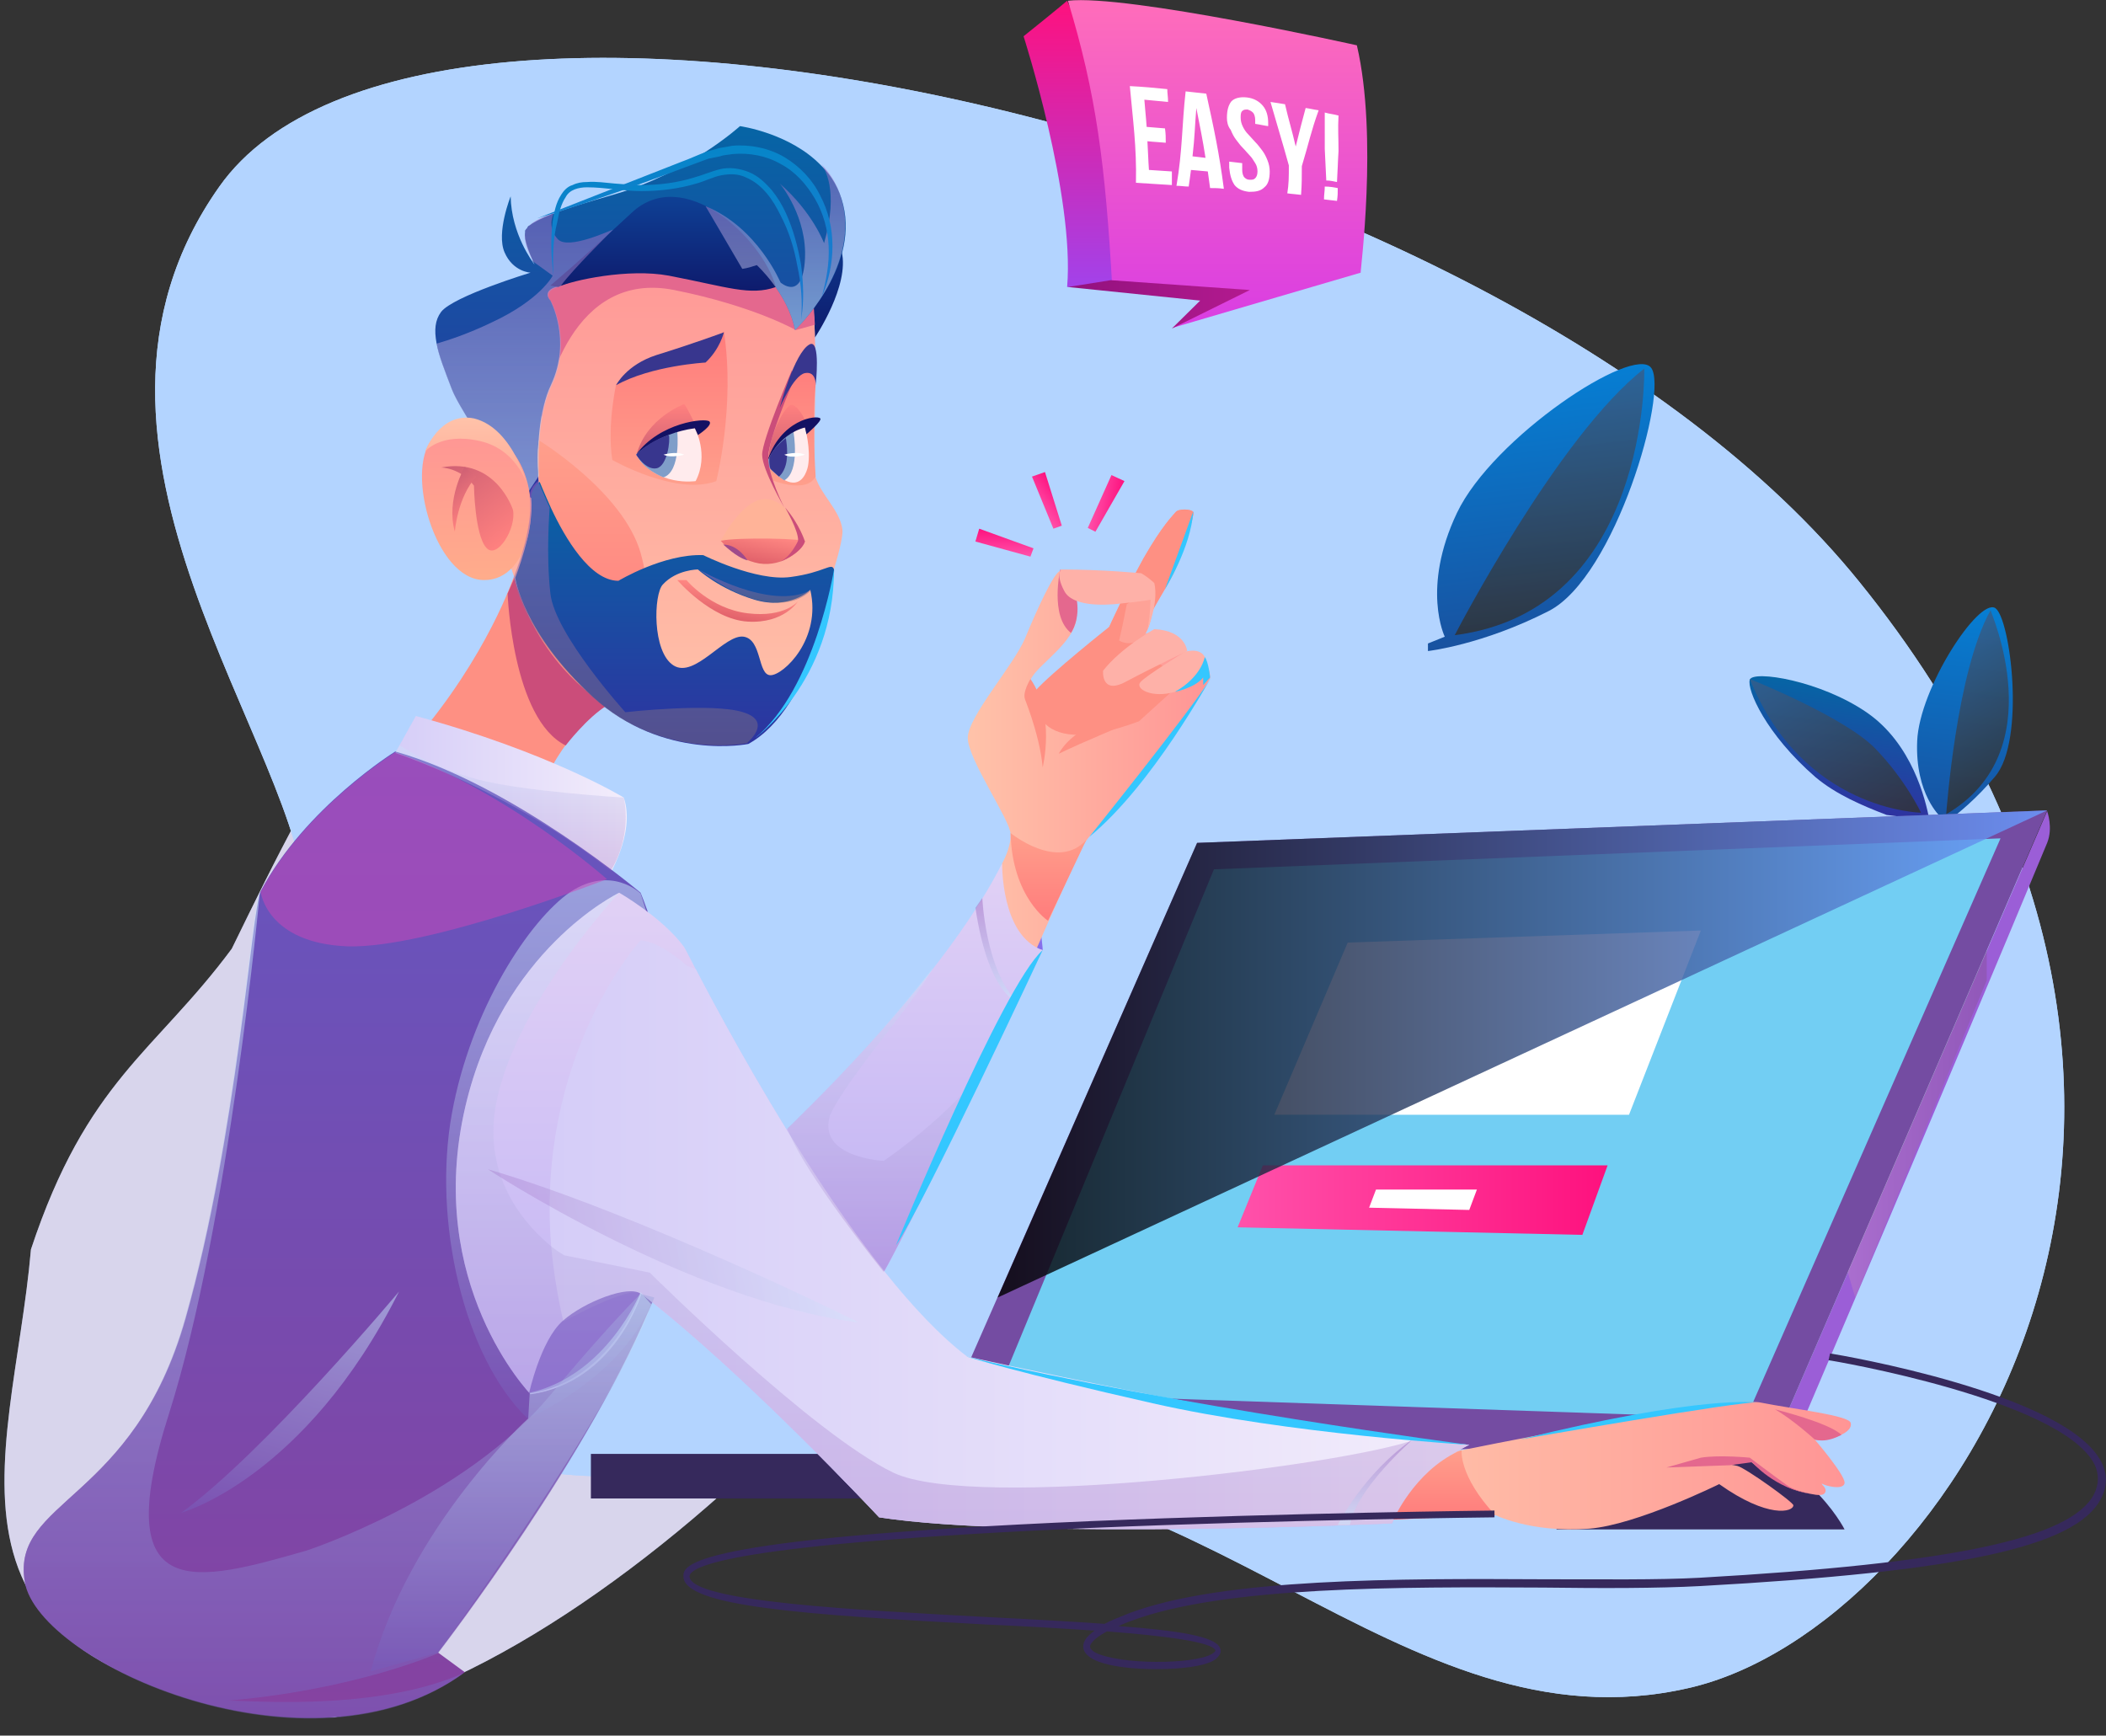 <svg width="256" height="211" viewBox="0 0 256 211" fill="none" xmlns="http://www.w3.org/2000/svg">
<rect x="0" y="0" width="256" height="211" fill="#333333" stroke="none"/>
<path d="M28.171 115.344C39.24 92.678 48.606 73.547 65.859 75.063C83.113 76.579 71.127 94.4 80.223 99.618C89.319 104.837 116.846 97.803 125.162 118.115C134.425 140.711 77.554 202.021 40.659 208.755C-12.049 205.014 1.506 178.078 3.763 151.89C10.564 131.353 18.824 127.947 28.171 115.344Z" fill="#B3D4FF"/>
<path d="M28.171 115.344C39.24 92.678 48.606 73.547 65.859 75.063C83.113 76.579 71.127 94.4 80.223 99.618C89.319 104.837 116.846 97.803 125.162 118.115C134.425 140.711 77.554 202.021 40.659 208.755C-12.049 205.014 1.506 178.078 3.763 151.89C10.564 131.353 18.824 127.947 28.171 115.344Z" fill="#FFD7D8" fill-opacity="0.49"/>
<path d="M102.864 177.945C61.049 181.251 51.986 181.942 39.906 153.387C39.906 153.387 37.168 129.465 37.168 110.366C37.168 91.268 4.274 54.357 26.668 22.679C51.571 -12.579 181.197 15.334 225.985 70.701C278.393 135.433 236.764 198.054 205.264 205.215C170.046 213.295 145.794 174.548 102.864 177.945Z" fill="#B3D4FF"/>
<path d="M102.864 177.945C61.049 181.251 51.986 181.942 39.906 153.387C39.906 153.387 37.168 129.465 37.168 110.366C37.168 91.268 4.274 54.357 26.668 22.679C51.571 -12.579 181.197 15.334 225.985 70.701C278.393 135.433 236.764 198.054 205.264 205.215C170.046 213.295 145.794 174.548 102.864 177.945Z" fill="#B3D4FF"/>
<path d="M234.535 99.715L229.331 99.073C226.451 97.971 223.198 96.594 220.69 94.482C214.65 89.248 212.327 83.831 212.698 82.637C213.07 81.443 221.34 82.729 227.008 86.677C232.398 90.442 234.07 97.144 234.535 99.715Z" fill="url(#paint0_linear_377_1269)"/>
<path d="M237.415 95.675C237.415 95.675 236.765 91.727 237.88 89.34C238.995 86.953 242.99 84.565 243.548 84.933C244.013 85.392 237.415 95.675 237.415 95.675Z" fill="url(#paint1_linear_377_1269)"/>
<path opacity="0.82" d="M212.699 82.545C212.699 82.545 224.407 87.228 228.031 91.084C231.655 94.849 233.514 98.797 233.514 98.797C233.514 98.797 219.204 98.614 212.699 82.545Z" fill="url(#paint2_linear_377_1269)"/>
<path d="M242.527 94.39C240.297 97.053 238.066 98.889 236.673 99.899L235.558 99.715L235.929 99.348C235.929 99.348 232.77 96.594 233.049 90.074C233.327 83.647 240.482 72.721 242.527 73.914C244.385 75.108 246.244 89.983 242.527 94.39Z" fill="url(#paint3_linear_377_1269)"/>
<path opacity="0.82" d="M236.578 98.981C236.578 98.981 237.786 81.627 241.968 74.19C241.875 74.19 249.68 91.36 236.578 98.981Z" fill="url(#paint4_linear_377_1269)"/>
<path d="M126.748 115.508C126.748 115.508 126.469 107.428 121.823 104.949C121.823 104.949 120.708 114.774 126.748 115.508Z" fill="url(#paint5_linear_377_1269)"/>
<path d="M62.444 70.15C62.444 70.15 59.285 79.699 50.457 89.983C50.457 89.983 61.329 91.635 65.232 97.328C65.232 97.328 67.555 89.799 73.688 85.759C73.781 85.759 64.302 77.403 62.444 70.15Z" fill="#FE9083"/>
<path d="M61.703 72.17C61.703 72.17 62.261 87.412 68.765 90.625C68.765 90.625 71.367 87.228 73.783 85.759C73.783 85.759 65.606 81.352 62.539 70.242L61.703 72.17Z" fill="#CB4D7A"/>
<path d="M215.488 175.833L248.847 98.614C248.847 98.614 249.591 100.634 248.847 102.47C236.767 131.577 217.811 175.925 217.811 175.925L215.488 175.833Z" fill="#9B5ED7"/>
<path d="M248.847 98.522L145.518 102.47L112.902 176.752L215.488 175.833L248.847 98.522Z" fill="#744CA2"/>
<path d="M147.563 105.684L243.179 101.919L212.236 172.436L121.266 169.314L147.563 105.684Z" fill="#72CEF3"/>
<path d="M147.097 82.453C147.097 82.453 145.982 84.565 141.429 91.084C136.783 97.604 132.973 100.817 132.044 102.195C131.114 103.572 125.725 115.967 125.725 115.967C125.725 115.967 120.057 112.111 121.822 104.949C121.822 104.949 122.937 103.021 122.844 101.368C122.751 99.624 117.641 92.278 117.641 89.707C117.641 87.136 123.216 80.892 124.61 77.587C126.004 74.19 128.141 69.507 128.884 69.415C129.628 69.231 131.114 72.537 130.836 75.292C130.464 78.046 126.654 80.525 125.539 82.178C124.424 83.831 124.61 84.749 124.61 84.749C124.61 84.749 129.999 82.178 131.951 79.974C133.902 77.771 134.831 76.21 134.831 76.21C134.831 76.21 136.783 71.894 139.013 67.854C141.336 63.814 142.544 62.712 142.915 62.253C143.287 61.794 144.867 61.886 145.053 62.253C145.238 62.62 143.752 67.303 142.822 69.323C142.358 70.425 141.15 72.353 140.221 74.006C139.291 75.567 138.548 76.853 138.548 77.036C138.641 77.495 140.314 76.393 141.429 76.761C142.172 77.036 144.03 77.862 144.123 79.332C144.123 79.699 143.938 80.066 143.752 80.433C144.03 80.158 144.402 79.791 144.681 79.791C146.168 79.791 147.097 80.892 147.097 82.453Z" fill="url(#paint6_linear_377_1269)"/>
<path d="M143.006 83.555L138.453 87.687C124.422 92.921 125.816 84.014 125.816 84.014C127.767 81.811 134.829 76.21 134.829 76.21C134.829 76.21 136.78 71.894 139.011 67.854C141.334 63.814 142.542 62.712 142.913 62.253C143.285 61.794 144.865 61.886 145.05 62.253C145.236 62.62 143.75 67.303 142.82 69.323C142.356 70.425 141.148 72.353 140.219 74.006C138.825 74.741 136.78 75.751 136.78 76.118C136.687 76.577 137.895 78.23 137.895 78.23L141.334 80.984C141.334 80.984 140.683 82.545 140.59 82.637C140.404 82.637 143.006 83.555 143.006 83.555Z" fill="#FE9083"/>
<path d="M128.884 69.231C128.884 69.231 127.583 74.924 130.185 76.944C130.185 76.944 131.393 75.292 130.835 72.629C130.185 70.058 128.884 69.231 128.884 69.231Z" fill="#E4688E"/>
<path d="M88.09 144.339C88.09 144.339 112.9 122.67 121.821 104.949C121.821 104.949 121.635 113.764 126.745 115.508C126.745 115.508 107.232 157.102 102.4 163.254C102.4 163.254 92.457 158.388 88.09 144.339Z" fill="url(#paint7_linear_377_1269)"/>
<path d="M136.968 73.455C136.968 73.455 136.504 75.934 136.039 77.862C136.039 77.862 137.061 78.597 138.455 77.862C139.849 77.128 140.221 73.914 140.128 72.629C139.942 71.343 136.968 73.455 136.968 73.455Z" fill="#FEA297"/>
<path d="M139.478 76.577C139.478 76.577 140.871 73.272 140.314 70.884C140.314 70.884 139.663 70.242 138.734 69.691C138.734 69.691 134.088 69.231 128.977 69.231C128.977 69.231 128.327 69.874 129.349 71.802C130.278 73.731 134.088 73.639 136.318 73.363C139.106 73.088 139.849 72.904 139.849 72.904C139.849 72.904 139.849 74.649 139.478 76.577Z" fill="#FEB1A8"/>
<path d="M140.315 76.485C140.315 76.485 136.319 78.689 134.089 81.535C134.089 81.535 133.81 84.474 136.784 82.912C140.408 80.984 144.31 79.148 144.31 79.148C144.31 79.148 144.125 76.669 140.315 76.485Z" fill="#FEB1A8"/>
<path d="M144.031 79.24C144.031 79.24 139.385 82.086 138.641 82.912C137.898 83.739 140.035 84.933 142.823 84.106C145.61 83.372 146.725 81.535 146.725 81.535C146.725 81.535 147.19 78.413 144.031 79.24Z" fill="#FEB1A8"/>
<path d="M124.609 85.024C124.237 84.198 126.374 89.064 126.746 93.288C126.746 93.288 128.326 86.953 125.259 82.545C125.259 82.545 124.237 84.198 124.609 85.024Z" fill="#FE9083"/>
<path d="M128.699 91.635C128.699 91.635 130.929 87.044 137.527 87.779C137.527 87.779 131.487 90.258 128.699 91.635Z" fill="#FE9083"/>
<path d="M99.055 41.043C99.055 41.043 103.329 34.708 102.307 30.576C101.378 26.444 97.754 25.985 97.754 25.985C97.754 25.985 99.055 37.646 99.055 41.043Z" fill="url(#paint8_linear_377_1269)"/>
<path d="M96.638 29.566C100.634 32.412 98.404 55.918 99.147 58.03C99.797 60.141 102.121 62.07 102.399 64.365C102.771 66.661 95.988 87.779 87.811 89.707C79.633 91.635 67.554 84.198 62.536 70.242C57.518 56.285 61.885 39.39 65.974 34.157C70.062 28.923 88.74 23.873 96.638 29.566Z" fill="url(#paint9_linear_377_1269)"/>
<path d="M99.054 39.482L96.731 40.125C96.731 40.125 91.621 37.187 81.957 35.258C69.505 32.779 66.253 47.838 65.881 50.684L64.394 42.696L64.58 33.239L81.957 29.566L97.103 33.514L98.869 35.35C98.776 35.258 98.962 37.921 99.054 39.482Z" fill="#E4688E"/>
<path d="M96.639 40.125C95.803 35.718 91.993 32.228 91.993 32.228C91.435 32.412 90.878 32.596 90.227 32.688C87.44 33.239 84.094 33.055 78.612 32.688C73.873 32.412 70.063 34.157 68.112 34.708C68.019 34.708 67.926 34.799 67.833 34.799C65.696 35.35 66.904 36.544 66.904 36.544C66.904 36.544 69.506 41.319 66.997 46.736C65.417 50.041 65.324 54.632 65.417 57.754C65.51 59.682 65.696 61.06 65.696 61.06L63.373 59.958C63.373 59.958 59.842 55.642 57.24 51.51C56.311 49.95 55.382 48.48 54.917 47.287C54.081 45.083 53.337 43.247 53.059 41.686C52.78 40.125 52.873 38.931 53.616 37.921C55.103 35.993 64.488 33.147 64.488 33.147C64.488 33.147 62.351 33.055 61.329 30.668C60.306 28.28 62.072 23.873 62.072 23.873C62.165 28.464 64.767 31.861 64.953 32.137C64.953 32.045 64.86 31.953 64.767 31.769C64.767 31.769 64.767 31.769 64.767 31.677C64.395 30.851 63.652 29.107 63.838 28.28C63.838 28.188 63.838 28.188 63.838 28.097C63.838 28.005 63.838 28.005 63.931 27.913C63.931 27.913 63.931 27.821 64.023 27.821C64.023 27.729 64.116 27.729 64.116 27.637C64.209 27.546 64.209 27.454 64.302 27.454C64.767 27.087 65.603 26.628 67.183 25.985H67.276C68.855 25.342 71.271 24.608 74.802 23.598C83.816 20.935 89.949 15.334 89.949 15.334C89.949 15.334 95.989 16.16 99.798 20.108C99.798 20.108 99.798 20.108 99.891 20.2C101.099 21.394 102.028 22.955 102.493 24.883C104.444 32.779 96.639 40.125 96.639 40.125Z" fill="url(#paint10_linear_377_1269)"/>
<path d="M94.318 34.891C91.159 35.993 88.464 34.891 81.309 33.514C76.384 32.596 69.601 34.065 67.835 34.891L66.906 34.708C66.906 34.708 70.53 31.677 76.756 25.893C83.075 19.925 92.646 28.923 94.318 34.891Z" fill="url(#paint11_linear_377_1269)"/>
<path d="M73.782 106.877C73.782 106.877 77.314 101.368 75.827 96.961C75.827 96.961 66.813 91.452 50.552 87.044L47.578 92.37C47.486 92.37 63.375 96.41 73.782 106.877Z" fill="url(#paint12_linear_377_1269)"/>
<path d="M65.51 53.531C65.51 53.531 75.732 59.774 77.869 67.212C80.006 74.649 77.869 83.831 77.869 83.831C77.869 83.831 67.462 65.742 66.161 61.06C64.86 56.469 65.51 53.531 65.51 53.531Z" fill="url(#paint13_linear_377_1269)"/>
<path d="M82.144 149.665C81.586 152.144 80.657 154.899 79.542 157.653C71.922 176.66 53.803 200.165 53.245 200.9L56.497 203.287C37.82 216.968 4.685 202.303 3.013 192.294C1.34 182.286 16.262 182.628 22.581 160.224C28.9 137.912 30.572 110.55 31.687 108.346C37.077 98.154 48.041 91.36 48.041 91.36C62.352 95.4 77.87 108.53 77.87 108.53C77.87 108.53 86.79 129.832 82.144 149.665Z" fill="url(#paint14_linear_377_1269)"/>
<path opacity="0.5" d="M78.521 110.642L77.871 108.622C77.871 108.622 74.34 105.133 69.322 108.438C64.397 111.836 57.242 122.578 54.919 135.433C52.596 148.288 56.313 164.907 64.118 172.436C64.118 172.436 76.105 167.386 79.451 157.653L71.088 134.974L78.521 110.642Z" fill="url(#paint15_linear_377_1269)"/>
<path d="M162.613 176.752H71.828V182.169H162.613V176.752Z" fill="#36295C"/>
<path d="M215.486 175.833V180.883L162.613 182.169V176.752L215.486 175.833Z" fill="#9B5ED7"/>
<path d="M74.895 46.736C74.895 46.736 73.78 51.694 74.43 55.918C74.43 55.918 82.143 60.325 87.068 58.489C87.068 58.489 89.391 49.399 87.997 40.309C87.997 40.309 85.395 42.788 82.886 42.788C80.377 42.971 75.638 45.634 74.895 46.736Z" fill="url(#paint16_linear_377_1269)"/>
<path d="M189.191 185.933H224.223C224.223 185.933 219.112 175.742 206.661 174.823C194.302 173.813 189.191 185.933 189.191 185.933Z" fill="#36295C"/>
<path d="M224.966 172.987C225.338 174.456 221.342 175.374 220.599 175.007C220.599 175.007 224.223 179.231 224.223 180.241C224.223 180.608 223.851 180.792 223.293 180.792C222.55 180.792 221.621 180.516 221.249 180.241C221.342 180.241 221.435 180.332 221.528 180.516C221.807 180.792 222.085 181.159 221.807 181.526C221.621 181.802 220.97 181.802 220.134 181.618C219.112 181.434 217.904 181.067 217.346 180.792C215.488 179.873 212.793 177.67 212.793 177.67C212.793 177.67 207.682 178.037 204.151 179.231L205.174 177.853C206.103 177.945 209.448 177.762 211.213 178.221C212.236 178.496 217.997 182.628 217.997 182.995C217.997 183.822 214.93 184.648 208.983 180.424C208.983 180.424 198.948 185.383 193.187 185.842C185.939 186.393 181.571 184.097 181.571 184.097L168.098 184.74C168.098 184.74 172.93 178.496 176.832 176.476C176.832 176.476 210.098 169.681 214.001 170.508C218.183 171.334 224.78 172.069 224.966 172.987Z" fill="url(#paint17_linear_377_1269)"/>
<path d="M178.599 175.65C178.599 175.65 171.908 178.588 169.214 185.199C169.214 185.199 124.797 187.219 106.863 184.464C106.863 184.464 90.323 166.743 77.964 157.286C77.964 157.286 74.805 168.029 64.49 169.498C64.49 169.498 51.481 156.092 56.592 134.423C61.052 115.508 74.898 108.714 75.269 108.53C75.269 108.53 80.566 111.56 83.168 115.141C83.168 115.141 83.725 116.151 84.654 117.987C89.394 127.077 104.633 155.174 117.642 165.091C117.642 165.091 150.908 172.528 172.001 175.099C174.231 175.282 176.554 175.466 178.599 175.65Z" fill="url(#paint18_linear_377_1269)"/>
<path d="M178.597 175.65C178.597 175.65 171.907 178.588 169.212 185.199C169.212 185.199 124.795 187.219 106.861 184.464C106.861 184.464 90.321 166.743 77.963 157.286C76.476 156.184 68.485 160.683 68.485 160.683C67.741 157.47 67.277 154.44 66.998 151.501C65.139 128.179 77.87 114.315 77.87 114.315C80.379 114.498 83.538 117.436 83.538 117.436L84.56 117.804C89.299 126.894 104.538 154.99 117.547 164.907C117.547 164.907 150.813 172.344 171.907 174.915C174.23 175.282 176.553 175.466 178.597 175.65Z" fill="url(#paint19_linear_377_1269)"/>
<path d="M101.377 69.231C101.099 68.313 100.262 69.599 96.081 70.15C91.899 70.701 85.488 67.487 85.488 67.487C80.656 67.303 75.173 70.609 75.173 70.609C71.735 70.609 68.669 65.375 66.996 61.794C66.16 59.958 65.602 58.581 65.602 58.581C64.394 59.499 64.58 60.6 64.58 60.6C64.952 64.457 62.629 70.242 62.629 70.242C62.629 70.242 63.558 76.944 72.107 84.749C80.656 92.553 90.97 90.442 90.97 90.442C98.961 86.034 101.563 70.15 101.377 69.231ZM93.665 82.086C92.085 82.086 92.643 77.771 90.413 77.403C88.09 77.036 84.466 82.545 81.864 80.892C79.262 79.24 79.448 72.261 80.563 71.068C82.235 69.231 84.837 69.231 84.837 69.231C84.837 69.231 87.439 71.619 91.713 72.904C95.988 74.19 98.497 71.711 98.497 71.711C99.891 77.679 95.245 82.086 93.665 82.086Z" fill="url(#paint20_linear_377_1269)"/>
<path d="M97.846 65.834C97.846 65.834 96.36 61.151 93.386 60.692C90.413 60.233 87.625 65.742 87.625 65.742L97.846 65.834Z" fill="#FFB398"/>
<path d="M97.846 65.834C98.032 65.467 89.669 65.283 87.625 65.742C87.625 65.742 89.298 67.946 92.271 68.497C95.245 68.956 97.475 66.844 97.846 65.834Z" fill="url(#paint21_linear_377_1269)"/>
<path d="M90.876 68.13C90.876 68.13 89.761 66.201 87.902 66.201C87.995 66.201 89.482 67.762 90.876 68.13Z" fill="#9F4A8B"/>
<path d="M94.781 68.313C94.781 68.313 97.383 67.303 97.848 65.834C97.848 65.834 97.197 63.722 95.432 61.702C95.432 61.702 97.104 64.549 97.011 65.742C97.011 65.742 96.175 67.671 94.781 68.313Z" fill="#CB4D7A"/>
<path d="M87.996 40.4C87.996 40.4 87.532 42.42 85.766 44.073C85.766 44.073 79.169 44.44 74.894 46.828C74.894 46.828 76.103 44.349 79.819 43.155C84.28 41.778 87.996 40.4 87.996 40.4Z" fill="#38368E"/>
<path d="M97.011 44.349C97.011 44.349 93.481 52.98 93.481 55.459C93.481 57.938 93.666 58.305 93.666 58.305C93.666 58.305 97.941 60.141 99.149 57.938C99.149 57.938 98.684 51.143 99.149 46.736C99.149 46.736 98.87 42.604 97.011 44.349Z" fill="url(#paint22_linear_377_1269)"/>
<path d="M84.468 52.061C84.468 52.061 86.233 55.275 84.56 58.489C84.56 58.489 79.821 59.223 77.312 55.275C77.312 55.275 79.357 52.061 84.468 52.061Z" fill="#FFEBED"/>
<path d="M84.375 51.327C84.375 51.327 83.446 49.399 83.167 49.123C83.167 49.123 78.614 50.776 77.406 55.183H77.685C77.592 55.275 79.451 52.612 84.375 51.327Z" fill="url(#paint23_linear_377_1269)"/>
<path d="M93.203 56.285C93.203 56.285 94.876 52.153 97.849 51.969C97.849 51.969 98.593 54.541 98.221 56.652C98.221 56.652 97.849 58.764 96.362 58.672C94.783 58.581 93.203 56.285 93.203 56.285Z" fill="#FFEBED"/>
<path d="M97.847 51.051C97.847 51.051 97.011 49.215 96.174 49.215C95.71 49.215 93.573 52.061 93.387 56.01C93.387 55.918 94.316 52.612 97.847 51.051Z" fill="url(#paint24_linear_377_1269)"/>
<path d="M82.331 52.52C82.331 52.52 82.796 57.295 80.659 58.03C80.659 58.03 78.15 57.111 77.406 55.275C77.314 55.275 78.8 52.888 82.331 52.52Z" fill="#7F9EC9"/>
<path d="M96.455 52.52C96.455 52.52 97.292 57.295 95.34 58.397C95.34 58.397 93.575 57.295 93.203 56.285C93.203 56.285 94.318 53.347 96.455 52.52Z" fill="#7F9EC9"/>
<path d="M77.312 55.275C77.312 55.275 79.821 52.704 84.468 52.061L84.839 52.888C84.839 52.888 86.698 51.694 86.233 51.235C85.768 50.776 80.193 51.327 77.312 55.275Z" fill="#131163"/>
<path d="M93.203 56.285C93.203 56.285 94.411 52.888 97.849 51.969L98.035 52.796C98.035 52.796 99.986 51.143 99.708 50.868C99.336 50.409 94.783 50.959 93.203 56.285Z" fill="#131163"/>
<path d="M83.443 70.517C83.443 70.517 86.324 74.006 90.877 74.557C95.43 75.108 97.01 73.088 97.01 73.088C97.01 73.088 95.337 75.843 90.877 75.567C86.417 75.292 82.328 70.517 82.328 70.517H83.443Z" fill="url(#paint25_linear_377_1269)"/>
<path d="M96.269 44.991C96.269 44.991 92.644 53.439 92.644 55.275C92.644 57.111 95.339 61.702 95.339 61.702C95.339 61.702 93.295 57.754 93.388 55.459C93.481 53.163 96.454 46.277 96.454 46.277L96.269 44.991Z" fill="#CB4D7A"/>
<path d="M94.781 49.582C94.781 49.582 96.547 42.88 98.405 41.87C99.799 41.135 99.149 46.828 99.149 46.828C99.149 46.828 99.242 45.083 97.848 45.359C96.454 45.634 94.781 49.582 94.781 49.582Z" fill="#38368E"/>
<path d="M163.823 114.59L206.753 113.121L198.018 135.525H154.902L163.823 114.59Z" fill="white"/>
<path opacity="0.5" d="M96.641 40.125C95.805 35.718 91.995 32.228 91.995 32.228C91.438 32.412 90.88 32.596 90.23 32.688L85.769 25.067C92.088 27.637 94.876 34.34 94.876 34.34C94.876 34.34 97.571 36.728 97.849 31.494C98.128 26.444 94.969 22.496 94.783 22.312C98.779 25.801 100.172 29.566 100.172 29.566C102.031 23.047 100.172 20.384 99.801 19.925C101.009 21.118 101.938 22.679 102.403 24.608C104.447 32.779 96.641 40.125 96.641 40.125Z" fill="url(#paint26_linear_377_1269)"/>
<path opacity="0.5" d="M74.524 27.913C74.245 28.188 69.506 32.871 68.205 34.708V34.799C68.112 34.799 68.019 34.891 67.926 34.891C65.789 35.442 66.997 36.636 66.997 36.636C66.997 36.636 69.599 41.41 67.09 46.828C65.51 50.133 65.417 54.724 65.51 57.846L64.302 59.682L60.492 53.347L57.24 51.602C56.311 50.041 55.382 48.572 54.917 47.379C54.081 45.175 53.337 43.339 53.059 41.778C54.638 41.319 56.868 40.584 59.749 39.207C65.696 36.452 67.183 33.514 67.183 33.514L64.767 31.769C64.767 31.769 64.767 31.769 64.767 31.677C64.581 31.31 63.559 29.474 63.837 28.28C63.837 28.188 63.837 28.188 63.837 28.097C63.837 28.005 63.837 28.005 63.931 27.913C63.931 27.913 63.931 27.821 64.023 27.821C64.023 27.729 64.116 27.729 64.116 27.637C64.209 27.546 64.209 27.454 64.302 27.454C65.138 26.628 66.811 26.077 67.183 25.985H67.276C67.276 25.985 66.439 27.637 67.833 29.107C69.134 30.392 74.152 28.005 74.524 27.913Z" fill="url(#paint27_linear_377_1269)"/>
<path d="M62.63 55.367C62.63 55.367 56.776 48.297 52.502 53.439C49.249 57.387 52.966 70.517 58.82 70.517C64.581 70.609 66.254 60.509 62.63 55.367Z" fill="url(#paint28_linear_377_1269)"/>
<path d="M62.352 61.978C62.352 61.978 60.308 55.55 53.617 56.836C53.617 56.836 55.94 56.836 57.613 59.04C57.613 59.04 57.706 65.008 59.1 66.569C60.401 68.13 62.816 64.181 62.352 61.978Z" fill="url(#paint29_linear_377_1269)"/>
<path d="M51.664 54.908C51.664 54.908 53.523 52.52 58.354 53.622C63.186 54.724 64.301 59.59 64.301 59.59C64.301 59.59 62.536 52.061 57.611 50.868C53.43 50.041 51.664 54.908 51.664 54.908Z" fill="url(#paint30_linear_377_1269)"/>
<path d="M56.499 56.744C56.499 56.744 54.176 60.692 55.291 64.641C55.291 64.641 55.57 60.509 57.893 57.938L56.499 56.744Z" fill="url(#paint31_linear_377_1269)"/>
<path opacity="0.5" d="M90.787 90.35C90.787 90.35 80.472 92.462 71.923 84.657C63.374 76.853 62.445 70.15 62.445 70.15C62.445 70.15 64.861 64.365 64.397 60.509C64.397 60.509 64.211 59.407 65.419 58.489C65.419 58.489 65.976 59.866 66.813 61.702C66.813 61.978 66.348 67.303 66.906 72.17C67.463 77.128 76.012 86.585 76.012 86.585C76.012 86.585 86.605 85.392 90.322 86.585C93.946 87.687 90.972 90.166 90.787 90.35Z" fill="url(#paint32_linear_377_1269)"/>
<path opacity="0.5" d="M84.934 69.231C84.934 69.231 93.761 74.373 98.593 71.711C98.593 71.802 94.69 76.485 84.934 69.231Z" fill="url(#paint33_linear_377_1269)"/>
<path d="M122.844 101.276C122.844 101.276 128.605 105.959 132.043 102.103L127.397 111.927C127.49 112.019 123.03 109.173 122.844 101.276Z" fill="url(#paint34_linear_377_1269)"/>
<path opacity="0.5" d="M119.407 109.173C119.407 109.173 119.778 117.987 123.681 121.844C123.681 121.844 120.15 120.926 118.57 110.366L119.407 109.173Z" fill="url(#paint35_linear_377_1269)"/>
<path opacity="0.3" d="M113.366 117.712C111.694 121.201 103.052 130.934 100.915 135.525C99.242 140.759 107.419 141.126 107.419 141.126C107.419 141.126 117.826 134.148 121.172 127.169C121.172 127.169 109.556 151.134 107.419 154.623C107.419 154.623 97.662 142.595 95.711 137.178C103.888 129.189 107.884 124.598 113.366 117.712Z" fill="url(#paint36_linear_377_1269)"/>
<path opacity="0.5" d="M77.871 157.286C77.871 157.286 74.34 167.937 64.305 169.406C64.305 169.406 65.698 162.979 68.393 160.591C71.088 158.204 76.478 156.184 77.871 157.286Z" fill="#4723A9"/>
<path opacity="0.3" d="M178.599 175.65C178.599 175.65 171.908 178.588 169.214 185.199C169.214 185.199 124.797 187.219 106.863 184.464C106.863 184.464 90.323 166.743 77.964 157.286C77.964 157.286 74.805 168.029 64.49 169.498C64.49 169.498 51.481 156.092 56.592 134.423C61.052 115.508 74.898 108.714 75.269 108.53C74.898 108.897 62.632 122.119 60.309 134.148C58.543 143.513 64.305 149.298 67.092 151.593C67.928 152.236 68.579 152.603 68.579 152.603L78.986 154.715C78.986 154.715 98.779 174.364 108.628 179.047C118.571 183.73 163.452 178.129 172.001 175.007C174.231 175.282 176.554 175.466 178.599 175.65Z" fill="url(#paint37_linear_377_1269)"/>
<path opacity="0.5" d="M162.613 185.383C162.613 185.383 165.773 179.047 171.813 174.915C171.813 174.915 164.843 180.975 164.1 185.383H162.613Z" fill="url(#paint38_linear_377_1269)"/>
<path opacity="0.5" d="M27.32 206.776C28.342 206.501 44.975 208.429 56.405 203.379C37.727 217.06 4.682 202.303 3.009 192.294C1.337 182.286 16.169 182.72 22.488 160.316C28.807 138.004 30.48 110.642 31.595 108.438C31.595 108.438 27.878 148.747 20.537 171.885C13.01 195.483 24.068 192.269 37.263 188.504C37.263 188.504 56.405 182.261 66.905 169.59C73.688 161.418 77.87 157.286 77.87 157.286L79.542 157.745C71.923 176.752 53.803 200.257 53.245 200.992C53.245 200.992 43.117 205.491 27.32 206.776Z" fill="url(#paint39_linear_377_1269)"/>
<path opacity="0.5" d="M73.781 106.877C73.781 106.877 52.13 115.325 42.281 115.049C32.431 114.682 31.688 108.438 31.688 108.438C37.077 98.246 48.042 91.452 48.042 91.452C61.33 95.859 73.781 106.877 73.781 106.877Z" fill="#CE47B8"/>
<path opacity="0.3" d="M59.285 142.136C59.285 142.136 83.538 158.112 104.352 160.775C104.352 160.683 77.498 147.461 59.285 142.136Z" fill="url(#paint40_linear_377_1269)"/>
<path opacity="0.5" d="M22.023 183.913C22.023 183.913 37.077 179.782 48.506 157.01C48.506 157.01 32.059 176.66 22.023 183.913Z" fill="url(#paint41_linear_377_1269)"/>
<path opacity="0.3" d="M75.827 96.961C75.827 96.961 63.561 96.226 58.078 94.757C52.503 93.288 48.6 90.625 48.6 90.625L48.043 91.543C48.043 91.543 61.703 95.951 74.247 105.867C74.247 105.775 76.849 102.103 75.827 96.961Z" fill="url(#paint42_linear_377_1269)"/>
<path opacity="0.5" d="M64.208 172.436C64.208 172.436 49.712 185.566 45.066 203.195L53.243 200.9C53.243 200.9 74.894 171.151 79.169 158.571L77.868 157.102C77.868 157.102 73.779 167.202 64.394 169.314L64.208 172.436Z" fill="url(#paint43_linear_377_1269)"/>
<path d="M153.508 141.677L150.441 149.206L192.349 150.124L195.416 141.677H153.508Z" fill="url(#paint44_linear_377_1269)"/>
<path d="M167.262 144.615L166.426 146.819L178.599 147.094L179.528 144.615H167.262Z" fill="white"/>
<path opacity="0.82" d="M248.847 98.522L121.266 157.745L145.518 102.47L248.847 98.522Z" fill="url(#paint45_linear_377_1269)"/>
<path d="M177.668 176.292C177.668 176.292 177.297 179.414 181.757 184.189L169.398 184.74C169.398 184.74 171.907 178.955 177.204 176.476L177.668 176.292Z" fill="url(#paint46_linear_377_1269)"/>
<path d="M220.226 181.618C219.11 181.434 217.902 181.067 217.159 180.516C215.486 179.322 212.699 177.211 212.699 177.211C212.699 177.211 208.982 176.843 206.752 177.211L202.57 178.404L210.283 178.129L212.978 177.762C212.885 177.67 215.765 181.067 220.226 181.618Z" fill="#E4688E"/>
<path d="M220.598 175.007C220.598 175.007 217.996 172.62 215.766 171.334C215.766 171.334 222.456 172.987 223.85 174.456C223.85 174.364 222.27 175.466 220.598 175.007Z" fill="#E4688E"/>
<path opacity="0.2" d="M225.523 157.745L224.594 154.623L241.506 115.508V119.181L225.523 157.745Z" fill="url(#paint47_linear_377_1269)"/>
<path d="M140.593 202.92C137.898 202.92 135.203 202.644 133.531 202.002C132.323 201.543 131.672 200.9 131.672 200.165C131.672 199.523 132.137 198.88 133.066 198.237C128.978 197.962 124.332 197.686 120.057 197.503C97.663 196.309 83.074 195.299 83.074 191.626C83.074 190.341 83.167 187.035 132.602 184.923C156.854 183.913 181.479 183.638 181.664 183.638V184.464C181.386 184.464 156.854 184.74 132.602 185.75C88.65 187.678 83.91 190.433 83.818 191.626C83.818 194.748 104.725 195.758 119.964 196.584C125.54 196.86 130.279 197.135 134.274 197.411C135.111 196.952 136.133 196.584 137.248 196.125C148.677 191.81 170.235 191.902 187.611 191.993C194.766 191.993 201.55 192.085 206.568 191.81C237.325 190.065 251.635 187.035 254.515 181.71C255.166 180.424 255.166 179.231 254.608 178.037C250.613 170.141 222.55 165.366 222.271 165.366L222.457 164.54C223.665 164.723 251.263 169.406 255.444 177.762C256.188 179.231 256.188 180.7 255.352 182.261C252.285 188.045 238.254 191.075 206.66 192.82C201.55 193.095 194.766 193.095 187.611 193.003C170.328 192.912 148.77 192.82 137.526 197.044C136.969 197.227 136.411 197.503 135.947 197.686C143.474 198.237 147.748 198.972 148.305 200.349C148.398 200.533 148.491 200.992 148.027 201.451C147.283 202.461 143.938 202.92 140.593 202.92ZM134.553 198.329C132.695 199.339 132.509 199.982 132.509 200.165C132.509 200.533 132.973 200.9 133.81 201.175C137.434 202.461 146.354 202.277 147.655 200.808C147.748 200.716 147.748 200.624 147.748 200.624C147.283 199.614 141.708 198.88 134.553 198.329Z" fill="#36295C"/>
<path d="M67.277 33.514C66.998 31.31 66.905 29.107 67.184 26.903C67.37 25.801 67.556 24.699 68.206 23.689C68.485 23.23 68.95 22.679 69.6 22.496C70.157 22.22 70.715 22.128 71.365 22.128C72.481 22.037 73.596 22.22 74.711 22.312C75.826 22.404 76.941 22.496 77.963 22.496C80.1 22.496 82.33 22.22 84.374 21.578C85.397 21.302 86.419 20.843 87.534 20.567C88.649 20.292 89.95 20.476 91.065 20.935C92.18 21.394 93.016 22.22 93.76 23.047C94.503 23.965 95.061 24.883 95.525 25.893C96.454 27.913 97.012 30.117 97.384 32.228C97.662 34.432 97.755 36.636 97.384 38.839C97.569 36.636 97.384 34.432 96.919 32.32C96.547 30.208 95.897 28.097 94.875 26.168C93.945 24.24 92.645 22.404 90.693 21.578C89.764 21.118 88.742 21.118 87.72 21.302C86.698 21.486 85.675 22.037 84.653 22.312C82.516 22.955 80.193 23.23 77.963 23.23C75.733 23.23 73.503 22.771 71.365 22.771C70.343 22.771 69.228 23.047 68.764 23.965C68.206 24.791 67.927 25.893 67.742 26.995C67.184 29.107 67.184 31.31 67.277 33.514Z" fill="url(#paint48_linear_377_1269)"/>
<path d="M65.324 26.536L77.032 21.945L82.886 19.649C83.909 19.282 84.838 18.823 85.86 18.456L87.44 17.997C87.997 17.905 88.555 17.813 89.019 17.721C91.156 17.537 93.48 17.997 95.338 19.098C97.196 20.2 98.776 21.853 99.705 23.781C100.727 25.709 101.192 27.821 101.192 29.933C101.192 32.045 100.727 34.157 99.891 36.085C100.449 34.065 100.82 32.045 100.727 29.933C100.635 27.913 100.077 25.893 99.055 24.148C98.033 22.404 96.639 20.843 94.873 19.925C93.108 18.915 91.064 18.547 89.019 18.731C88.555 18.823 87.997 18.823 87.533 19.006L86.139 19.282C85.117 19.649 84.187 20.017 83.165 20.384C81.214 21.118 79.263 21.853 77.218 22.587C73.316 23.965 69.32 25.342 65.324 26.536Z" fill="url(#paint49_linear_377_1269)"/>
<path d="M132.414 101.735C132.414 101.735 144.587 86.585 147.189 82.453C147.096 82.453 140.127 95.4 132.414 101.735Z" fill="#34C7FF"/>
<path d="M142.82 84.106C142.82 84.106 145.236 83.647 146.258 82.362V83.28L147.095 82.362C147.095 82.362 146.909 80.433 146.444 79.882C146.444 79.882 146.073 82.27 142.82 84.106Z" fill="#34C7FF"/>
<path d="M145.051 62.161L141.613 71.619C141.613 71.619 144.773 66.569 145.051 62.161Z" fill="#34C7FF"/>
<path d="M108.906 151.41C108.906 151.41 121.915 119.732 126.747 115.508C126.747 115.508 112.159 146.727 108.906 151.41Z" fill="#34C7FF"/>
<path d="M101.38 69.231C101.38 69.231 99.057 83.739 91.809 89.707C91.716 89.799 101.38 82.821 101.38 69.231Z" fill="#34C7FF"/>
<path d="M117.453 164.907C117.453 164.907 123.493 166.835 140.126 170.6C156.759 174.364 178.596 175.65 178.596 175.65C178.596 175.65 142.821 170.967 117.453 164.907Z" fill="#34C7FF"/>
<path d="M184.73 175.007C184.73 175.007 212.05 170.232 213.629 170.508C213.629 170.508 207.032 169.498 184.73 175.007Z" fill="#34C7FF"/>
<path d="M77.312 55.275C77.312 55.275 78.52 57.203 79.821 56.928C81.122 56.652 81.494 53.531 81.308 52.888C81.308 52.888 79.171 53.439 77.312 55.275Z" fill="#38368E"/>
<path d="M93.666 57.02L94.688 57.938C94.688 57.938 95.431 57.387 95.617 56.01C95.803 54.632 95.524 53.255 95.524 53.255C95.524 53.255 93.944 54.449 93.573 55.55C93.48 55.459 93.48 56.652 93.666 57.02Z" fill="#38368E"/>
<path d="M80.656 55.275C80.656 55.275 82.143 54.816 83.165 55.275C83.165 55.275 81.585 55.734 80.656 55.275Z" fill="white"/>
<path d="M95.34 55.275C95.34 55.275 96.827 54.816 97.849 55.275C97.849 55.275 96.269 55.826 95.34 55.275Z" fill="white"/>
<path d="M173.578 79.148C173.578 79.148 180.176 78.413 188.26 74.282C196.344 70.15 202.849 47.562 200.711 44.716C198.574 41.87 181.476 53.163 177.109 62.345C172.742 71.527 175.622 77.403 175.622 77.403L173.578 78.23V79.148Z" fill="url(#paint50_linear_377_1269)"/>
<path opacity="0.82" d="M176.832 77.22C176.832 77.22 189.377 52.98 199.877 44.808C199.877 44.808 200.527 74.19 176.832 77.22Z" fill="url(#paint51_linear_377_1269)"/>
<path d="M125.257 67.671L118.566 65.834L119.031 64.273L125.628 66.661L125.257 67.671Z" fill="url(#paint52_linear_377_1269)"/>
<path d="M128.047 64.273L125.445 57.938L127.025 57.387L129.069 63.906L128.047 64.273Z" fill="url(#paint53_linear_377_1269)"/>
<path d="M132.227 64.181L135.107 57.754L136.687 58.489L133.156 64.641L132.227 64.181Z" fill="url(#paint54_linear_377_1269)"/>
<path d="M135.108 34.891C135.108 34.891 136.873 15.334 129.718 0.092C129.718 0.092 128.325 1.285 124.422 4.407C124.422 4.407 130.648 23.781 129.718 34.891H135.108Z" fill="url(#paint55_linear_377_1269)"/>
<path d="M164.937 5.509C164.937 5.509 136.967 -0.735 129.812 0.092C133.251 11.386 134.366 20.017 135.202 34.891L148.304 36.085L142.543 39.849L165.402 33.147C165.309 33.239 167.539 16.619 164.937 5.509Z" fill="url(#paint56_linear_377_1269)"/>
<path d="M142.45 39.941L145.888 36.544L129.812 34.891L135.016 34.065L151.928 35.258L142.45 39.941Z" fill="url(#paint57_linear_377_1269)"/>
<path d="M139.384 15.426C140.313 15.517 140.685 15.517 141.614 15.609C141.707 16.344 141.707 16.619 141.707 17.354C140.778 17.262 140.313 17.262 139.477 17.17C139.57 18.639 139.57 19.374 139.663 20.659C140.778 20.751 141.336 20.751 142.451 20.843C142.451 21.486 142.451 21.853 142.451 22.496C140.685 22.404 139.756 22.312 138.083 22.22C138.176 17.813 137.712 14.599 137.34 10.467C139.105 10.559 140.035 10.651 141.893 10.835C141.893 11.386 141.986 11.753 141.986 12.396C140.871 12.304 140.22 12.212 139.105 12.12C139.198 13.406 139.291 14.048 139.384 15.426Z" fill="white"/>
<path d="M148.769 22.955C148.119 22.863 147.747 22.863 147.096 22.863C147.003 22.037 146.911 21.669 146.818 20.843C145.981 20.751 145.61 20.751 144.773 20.659C144.68 21.486 144.587 21.945 144.495 22.679C143.937 22.679 143.565 22.587 143.008 22.587C143.751 18.272 143.658 15.242 144.123 11.11C145.145 11.202 145.61 11.294 146.632 11.386C147.561 15.609 148.211 18.639 148.769 22.955ZM144.959 19.006C145.61 19.098 145.888 19.098 146.539 19.19C146.167 16.803 145.888 15.517 145.424 13.13C145.238 15.334 145.238 16.619 144.959 19.006Z" fill="white"/>
<path d="M149.141 14.324C149.141 13.406 149.326 12.763 149.698 12.304C150.07 11.937 150.72 11.753 151.557 11.845C152.393 11.937 153.043 12.304 153.508 12.855C153.973 13.406 154.158 14.14 154.158 14.966C154.158 15.15 154.158 15.15 154.158 15.334C153.508 15.242 153.229 15.15 152.579 15.058C152.579 14.875 152.579 14.783 152.579 14.599C152.579 14.232 152.486 13.865 152.3 13.681C152.114 13.497 151.928 13.406 151.65 13.314C151.371 13.314 151.185 13.314 150.999 13.497C150.813 13.681 150.813 13.957 150.813 14.324C150.813 14.691 150.906 15.058 151.092 15.426C151.278 15.793 151.464 16.068 151.742 16.344C152.021 16.619 152.3 16.986 152.579 17.262C152.858 17.537 153.136 17.905 153.415 18.272C153.694 18.639 153.88 19.006 154.066 19.466C154.251 19.925 154.344 20.384 154.344 20.843C154.344 21.761 154.158 22.404 153.694 22.771C153.229 23.23 152.672 23.322 151.835 23.322C150.999 23.23 150.442 22.955 150.07 22.496C149.698 21.945 149.512 21.302 149.419 20.384C149.419 20.108 149.419 19.925 149.419 19.649C150.07 19.741 150.349 19.741 150.999 19.833C150.999 20.2 150.999 20.292 150.999 20.659C150.999 21.027 151.092 21.394 151.278 21.578C151.464 21.761 151.65 21.853 151.928 21.853C152.207 21.853 152.393 21.853 152.579 21.669C152.765 21.486 152.858 21.21 152.858 20.843C152.858 20.476 152.765 20.108 152.579 19.833C152.393 19.558 152.207 19.19 151.928 18.915C151.65 18.639 151.371 18.272 151.092 17.997C150.813 17.721 150.534 17.354 150.256 16.986C149.977 16.619 149.791 16.252 149.605 15.793C149.234 15.334 149.141 14.783 149.141 14.324Z" fill="white"/>
<path d="M156.668 20.108C155.831 17.078 155.274 15.334 154.438 12.396C155.181 12.487 155.553 12.579 156.203 12.671C156.668 14.691 157.039 15.793 157.504 17.813C157.969 15.885 158.247 14.875 158.712 13.13C159.362 13.222 159.641 13.314 160.292 13.406C159.362 15.976 159.084 17.446 158.247 20.2C158.247 21.669 158.247 22.404 158.154 23.689C157.504 23.598 157.132 23.598 156.482 23.506C156.668 22.312 156.668 21.578 156.668 20.108Z" fill="white"/>
<path d="M162.614 22.863C162.614 23.506 162.614 23.781 162.521 24.424C161.871 24.332 161.592 24.332 160.941 24.24C160.941 23.598 161.034 23.322 161.034 22.679C161.685 22.679 162.056 22.771 162.614 22.863ZM161.22 21.945C161.127 20.384 161.127 19.649 161.034 18.088C161.034 16.344 161.034 15.426 161.034 13.681C161.685 13.865 162.056 13.865 162.707 14.048C162.614 15.701 162.707 16.619 162.707 18.364C162.614 19.833 162.614 20.659 162.521 22.128C161.964 22.037 161.778 21.945 161.22 21.945Z" fill="white"/>
<defs>
<linearGradient id="paint0_linear_377_1269" x1="222.731" y1="98.208" x2="224.572" y2="83.365" gradientUnits="userSpaceOnUse">
<stop stop-color="#2E33A0"/>
<stop offset="1" stop-color="#0665A5"/>
</linearGradient>
<linearGradient id="paint1_linear_377_1269" x1="240.745" y1="95.463" x2="240.169" y2="85.087" gradientUnits="userSpaceOnUse">
<stop stop-color="#2E33A0"/>
<stop offset="1" stop-color="#0665A5"/>
</linearGradient>
<linearGradient id="paint2_linear_377_1269" x1="229.073" y1="101.306" x2="217.096" y2="80.113" gradientUnits="userSpaceOnUse">
<stop stop-color="#313131"/>
<stop offset="1" stop-color="#365E8B"/>
</linearGradient>
<linearGradient id="paint3_linear_377_1269" x1="237.318" y1="100.018" x2="240.583" y2="73.703" gradientUnits="userSpaceOnUse">
<stop stop-color="#1852A0"/>
<stop offset="1" stop-color="#067ED3"/>
</linearGradient>
<linearGradient id="paint4_linear_377_1269" x1="243.966" y1="94.821" x2="234.649" y2="78.334" gradientUnits="userSpaceOnUse">
<stop stop-color="#313131"/>
<stop offset="1" stop-color="#365E8B"/>
</linearGradient>
<linearGradient id="paint5_linear_377_1269" x1="124.239" y1="115.487" x2="124.239" y2="104.921" gradientUnits="userSpaceOnUse">
<stop stop-color="#836CEB"/>
<stop offset="1" stop-color="#C3A4EB"/>
</linearGradient>
<linearGradient id="paint6_linear_377_1269" x1="117.653" y1="88.903" x2="147.125" y2="88.903" gradientUnits="userSpaceOnUse">
<stop offset="0.016" stop-color="#FFC2A9"/>
<stop offset="1" stop-color="#FF9595"/>
</linearGradient>
<linearGradient id="paint7_linear_377_1269" x1="107.403" y1="163.243" x2="107.403" y2="104.921" gradientUnits="userSpaceOnUse">
<stop stop-color="#B9ACF4"/>
<stop offset="1" stop-color="#E1D1F5"/>
</linearGradient>
<linearGradient id="paint8_linear_377_1269" x1="100.166" y1="41.013" x2="100.166" y2="25.983" gradientUnits="userSpaceOnUse">
<stop stop-color="#0E1B6D"/>
<stop offset="1" stop-color="#0E4095"/>
</linearGradient>
<linearGradient id="paint9_linear_377_1269" x1="81.305" y1="89.965" x2="81.305" y2="27.047" gradientUnits="userSpaceOnUse">
<stop offset="0.016" stop-color="#FFC2A9"/>
<stop offset="1" stop-color="#FF9595"/>
</linearGradient>
<linearGradient id="paint10_linear_377_1269" x1="77.836" y1="61.075" x2="77.836" y2="15.183" gradientUnits="userSpaceOnUse">
<stop stop-color="#2E33A0"/>
<stop offset="1" stop-color="#0665A5"/>
</linearGradient>
<linearGradient id="paint11_linear_377_1269" x1="80.598" y1="35.292" x2="80.598" y2="23.898" gradientUnits="userSpaceOnUse">
<stop stop-color="#0E1B6D"/>
<stop offset="1" stop-color="#0E4095"/>
</linearGradient>
<linearGradient id="paint12_linear_377_1269" x1="47.514" y1="96.939" x2="76.154" y2="96.939" gradientUnits="userSpaceOnUse">
<stop stop-color="#D5CDF8"/>
<stop offset="1" stop-color="#F3EDFB"/>
</linearGradient>
<linearGradient id="paint13_linear_377_1269" x1="72.056" y1="83.766" x2="72.056" y2="53.498" gradientUnits="userSpaceOnUse">
<stop stop-color="#FF7C7C"/>
<stop offset="0.984" stop-color="#FF9E8B"/>
</linearGradient>
<linearGradient id="paint14_linear_377_1269" x1="41.727" y1="210.958" x2="41.727" y2="91.466" gradientUnits="userSpaceOnUse">
<stop stop-color="#8642A0"/>
<stop offset="1" stop-color="#6456C0"/>
</linearGradient>
<linearGradient id="paint15_linear_377_1269" x1="66.891" y1="172.475" x2="66.891" y2="107.02" gradientUnits="userSpaceOnUse">
<stop stop-color="#755CBB"/>
<stop offset="1" stop-color="#CCEDFF"/>
</linearGradient>
<linearGradient id="paint16_linear_377_1269" x1="81.314" y1="58.975" x2="81.314" y2="40.36" gradientUnits="userSpaceOnUse">
<stop offset="0.016" stop-color="#FF9E8B"/>
<stop offset="1" stop-color="#FF7C7C"/>
</linearGradient>
<linearGradient id="paint17_linear_377_1269" x1="168.226" y1="178.237" x2="224.993" y2="178.237" gradientUnits="userSpaceOnUse">
<stop offset="0.016" stop-color="#FFC2A9"/>
<stop offset="1" stop-color="#FF9595"/>
</linearGradient>
<linearGradient id="paint18_linear_377_1269" x1="116.908" y1="185.895" x2="116.908" y2="108.415" gradientUnits="userSpaceOnUse">
<stop stop-color="#B9ACF4"/>
<stop offset="1" stop-color="#E1D1F5"/>
</linearGradient>
<linearGradient id="paint19_linear_377_1269" x1="66.749" y1="150.121" x2="178.584" y2="150.121" gradientUnits="userSpaceOnUse">
<stop stop-color="#D5CDF8"/>
<stop offset="1" stop-color="#F3EDFB"/>
</linearGradient>
<linearGradient id="paint20_linear_377_1269" x1="81.91" y1="90.63" x2="81.91" y2="58.503" gradientUnits="userSpaceOnUse">
<stop stop-color="#2E33A0"/>
<stop offset="1" stop-color="#0665A5"/>
</linearGradient>
<linearGradient id="paint21_linear_377_1269" x1="92.183" y1="68.479" x2="92.87" y2="64.858" gradientUnits="userSpaceOnUse">
<stop stop-color="#E1616A"/>
<stop offset="1" stop-color="#FF8883"/>
</linearGradient>
<linearGradient id="paint22_linear_377_1269" x1="96.327" y1="59.065" x2="96.327" y2="43.928" gradientUnits="userSpaceOnUse">
<stop offset="0.016" stop-color="#FF9E8B"/>
<stop offset="1" stop-color="#FF7C7C"/>
</linearGradient>
<linearGradient id="paint23_linear_377_1269" x1="80.871" y1="55.277" x2="80.871" y2="49.184" gradientUnits="userSpaceOnUse">
<stop stop-color="#CF6074"/>
<stop offset="1" stop-color="#FF817F"/>
</linearGradient>
<linearGradient id="paint24_linear_377_1269" x1="95.577" y1="55.957" x2="95.577" y2="49.184" gradientUnits="userSpaceOnUse">
<stop stop-color="#CF6074"/>
<stop offset="1" stop-color="#FF817F"/>
</linearGradient>
<linearGradient id="paint25_linear_377_1269" x1="89.013" y1="75.282" x2="89.689" y2="71.72" gradientUnits="userSpaceOnUse">
<stop stop-color="#E1616A"/>
<stop offset="1" stop-color="#FF8883"/>
</linearGradient>
<linearGradient id="paint26_linear_377_1269" x1="94.305" y1="40.114" x2="94.305" y2="19.984" gradientUnits="userSpaceOnUse">
<stop stop-color="#CCEDFF"/>
<stop offset="1" stop-color="#9D68C2"/>
</linearGradient>
<linearGradient id="paint27_linear_377_1269" x1="63.778" y1="59.686" x2="63.778" y2="25.891" gradientUnits="userSpaceOnUse">
<stop stop-color="#CCEDFF"/>
<stop offset="1" stop-color="#9D68C2"/>
</linearGradient>
<linearGradient id="paint28_linear_377_1269" x1="58.078" y1="70.574" x2="57.763" y2="51.554" gradientUnits="userSpaceOnUse">
<stop offset="0.016" stop-color="#FFAC8B"/>
<stop offset="1" stop-color="#FF9595"/>
</linearGradient>
<linearGradient id="paint29_linear_377_1269" x1="62.237" y1="65.37" x2="55.049" y2="55.821" gradientUnits="userSpaceOnUse">
<stop stop-color="#FF817F"/>
<stop offset="1" stop-color="#CF6074"/>
</linearGradient>
<linearGradient id="paint30_linear_377_1269" x1="58.048" y1="59.786" x2="57.901" y2="50.849" gradientUnits="userSpaceOnUse">
<stop stop-color="#FFA795"/>
<stop offset="0.984" stop-color="#FFC2A9"/>
</linearGradient>
<linearGradient id="paint31_linear_377_1269" x1="57.741" y1="62.671" x2="54.358" y2="58.477" gradientUnits="userSpaceOnUse">
<stop stop-color="#FF817F"/>
<stop offset="1" stop-color="#CF6074"/>
</linearGradient>
<linearGradient id="paint32_linear_377_1269" x1="77.292" y1="90.63" x2="77.292" y2="58.503" gradientUnits="userSpaceOnUse">
<stop stop-color="#776D7E"/>
<stop offset="1" stop-color="#9D68C2"/>
</linearGradient>
<linearGradient id="paint33_linear_377_1269" x1="91.734" y1="73.288" x2="91.734" y2="69.27" gradientUnits="userSpaceOnUse">
<stop stop-color="#776D7E"/>
<stop offset="1" stop-color="#9D68C2"/>
</linearGradient>
<linearGradient id="paint34_linear_377_1269" x1="127.46" y1="112.001" x2="127.46" y2="101.299" gradientUnits="userSpaceOnUse">
<stop stop-color="#FF7C7C"/>
<stop offset="0.984" stop-color="#FF9E8B"/>
</linearGradient>
<linearGradient id="paint35_linear_377_1269" x1="121.187" y1="121.864" x2="121.187" y2="109.152" gradientUnits="userSpaceOnUse">
<stop stop-color="#CCEDFF"/>
<stop offset="1" stop-color="#9D68C2"/>
</linearGradient>
<linearGradient id="paint36_linear_377_1269" x1="108.467" y1="154.651" x2="108.467" y2="117.751" gradientUnits="userSpaceOnUse">
<stop stop-color="#9D68C2"/>
<stop offset="1" stop-color="#CCEDFF"/>
</linearGradient>
<linearGradient id="paint37_linear_377_1269" x1="116.908" y1="185.895" x2="116.908" y2="108.424" gradientUnits="userSpaceOnUse">
<stop stop-color="#9D68C2"/>
<stop offset="1" stop-color="#CCEDFF"/>
</linearGradient>
<linearGradient id="paint38_linear_377_1269" x1="167.189" y1="185.425" x2="167.189" y2="174.967" gradientUnits="userSpaceOnUse">
<stop stop-color="#CCEDFF"/>
<stop offset="1" stop-color="#9D68C2"/>
</linearGradient>
<linearGradient id="paint39_linear_377_1269" x1="39.763" y1="210.958" x2="39.763" y2="108.415" gradientUnits="userSpaceOnUse">
<stop stop-color="#755CBB"/>
<stop offset="1" stop-color="#CCEDFF"/>
</linearGradient>
<linearGradient id="paint40_linear_377_1269" x1="62.341" y1="155.676" x2="101.314" y2="146.972" gradientUnits="userSpaceOnUse">
<stop stop-color="#9D68C2"/>
<stop offset="1" stop-color="#CCEDFF"/>
</linearGradient>
<linearGradient id="paint41_linear_377_1269" x1="31.1" y1="186.249" x2="39.32" y2="154.58" gradientUnits="userSpaceOnUse">
<stop stop-color="#755CBB"/>
<stop offset="1" stop-color="#CCEDFF"/>
</linearGradient>
<linearGradient id="paint42_linear_377_1269" x1="62.031" y1="105.778" x2="62.031" y2="90.522" gradientUnits="userSpaceOnUse">
<stop stop-color="#9D68C2"/>
<stop offset="1" stop-color="#CCEDFF"/>
</linearGradient>
<linearGradient id="paint43_linear_377_1269" x1="62.061" y1="203.273" x2="62.061" y2="157.23" gradientUnits="userSpaceOnUse">
<stop stop-color="#755CBB"/>
<stop offset="1" stop-color="#CCEDFF"/>
</linearGradient>
<linearGradient id="paint44_linear_377_1269" x1="150.486" y1="145.89" x2="195.419" y2="145.89" gradientUnits="userSpaceOnUse">
<stop stop-color="#FF51AA"/>
<stop offset="1" stop-color="#FE117E"/>
</linearGradient>
<linearGradient id="paint45_linear_377_1269" x1="121.248" y1="128.169" x2="248.822" y2="128.169" gradientUnits="userSpaceOnUse">
<stop/>
<stop offset="1" stop-color="#6A9BFF"/>
</linearGradient>
<linearGradient id="paint46_linear_377_1269" x1="175.54" y1="184.688" x2="175.54" y2="176.292" gradientUnits="userSpaceOnUse">
<stop stop-color="#FF7C7C"/>
<stop offset="0.984" stop-color="#FF9E8B"/>
</linearGradient>
<linearGradient id="paint47_linear_377_1269" x1="224.632" y1="136.63" x2="241.522" y2="136.63" gradientUnits="userSpaceOnUse">
<stop stop-color="#E5AFAE"/>
<stop offset="1" stop-color="#673E3E"/>
</linearGradient>
<linearGradient id="paint48_linear_377_1269" x1="82.278" y1="38.977" x2="82.278" y2="20.379" gradientUnits="userSpaceOnUse">
<stop stop-color="#1F77D1"/>
<stop offset="1" stop-color="#0686C9"/>
</linearGradient>
<linearGradient id="paint49_linear_377_1269" x1="83.296" y1="36.131" x2="83.296" y2="17.632" gradientUnits="userSpaceOnUse">
<stop stop-color="#1F77D1"/>
<stop offset="1" stop-color="#0686C9"/>
</linearGradient>
<linearGradient id="paint50_linear_377_1269" x1="189.114" y1="77.327" x2="185.417" y2="45.915" gradientUnits="userSpaceOnUse">
<stop stop-color="#1852A0"/>
<stop offset="1" stop-color="#067ED3"/>
</linearGradient>
<linearGradient id="paint51_linear_377_1269" x1="190.115" y1="75.69" x2="186.663" y2="46.365" gradientUnits="userSpaceOnUse">
<stop stop-color="#313131"/>
<stop offset="1" stop-color="#365E8B"/>
</linearGradient>
<linearGradient id="paint52_linear_377_1269" x1="122.061" y1="67.64" x2="122.061" y2="64.241" gradientUnits="userSpaceOnUse">
<stop stop-color="#FF51AA"/>
<stop offset="1" stop-color="#FE117E"/>
</linearGradient>
<linearGradient id="paint53_linear_377_1269" x1="126.156" y1="61.767" x2="128.835" y2="59.697" gradientUnits="userSpaceOnUse">
<stop stop-color="#FF51AA"/>
<stop offset="1" stop-color="#FE117E"/>
</linearGradient>
<linearGradient id="paint54_linear_377_1269" x1="132.714" y1="60.968" x2="136.19" y2="61.535" gradientUnits="userSpaceOnUse">
<stop stop-color="#FF51AA"/>
<stop offset="1" stop-color="#FE117E"/>
</linearGradient>
<linearGradient id="paint55_linear_377_1269" x1="129.914" y1="34.902" x2="129.914" y2="0.069" gradientUnits="userSpaceOnUse">
<stop stop-color="#A242EA"/>
<stop offset="1" stop-color="#FE117E"/>
</linearGradient>
<linearGradient id="paint56_linear_377_1269" x1="147.982" y1="39.94" x2="147.982" y2="5.87503e-06" gradientUnits="userSpaceOnUse">
<stop stop-color="#D93DE3"/>
<stop offset="1" stop-color="#FF6DBA"/>
</linearGradient>
<linearGradient id="paint57_linear_377_1269" x1="129.786" y1="37.005" x2="151.933" y2="37.005" gradientUnits="userSpaceOnUse">
<stop stop-color="#92117E"/>
<stop offset="1" stop-color="#B31A8F"/>
</linearGradient>
</defs>
</svg>
